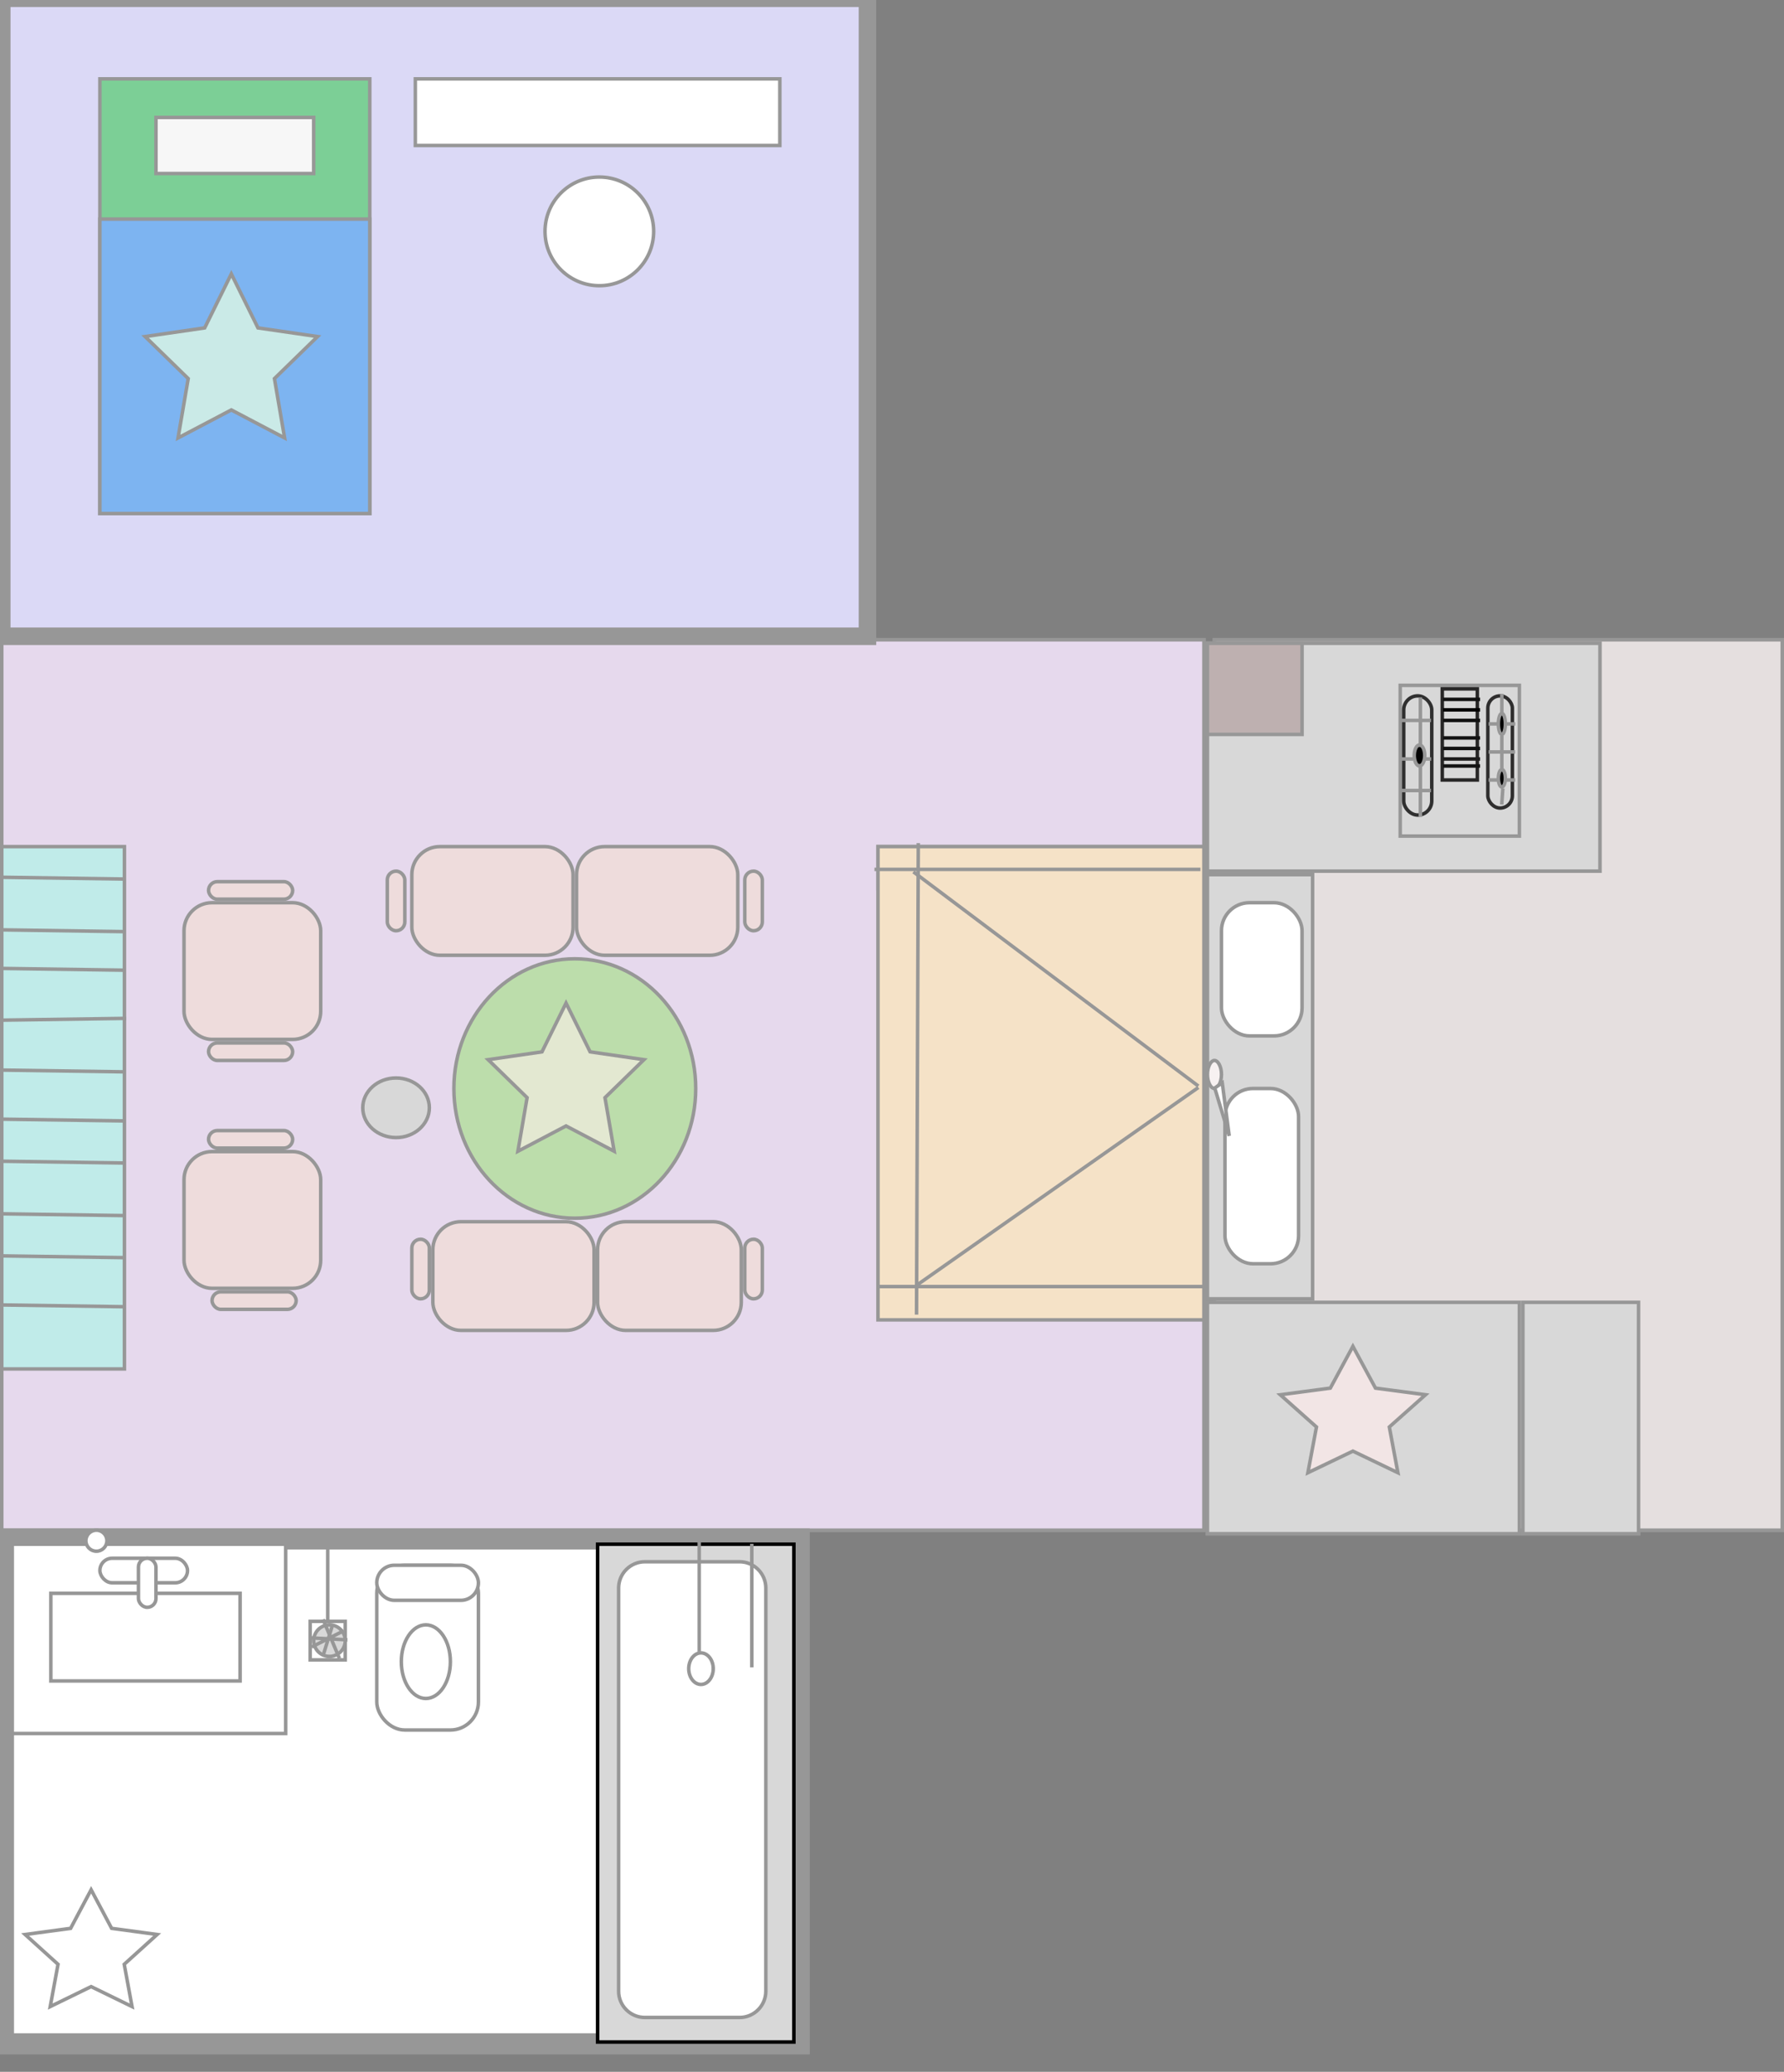 <?xml version="1.0" encoding="UTF-8"?>
<svg width="509px" height="591px" viewBox="0 0 509 591" version="1.1" xmlns="http://www.w3.org/2000/svg" xmlns:xlink="http://www.w3.org/1999/xlink">
    <rect x="0" y="0" width="509" height="591" fill="#808080" stroke="none"/>
    <!-- Generator: Sketch 64 (93537) - https://sketch.com -->
    <title>Slice</title>
    <desc>Created with Sketch.</desc>
    <g id="Page-1" stroke="none" stroke-width="1" fill="none" fill-rule="evenodd">
        <g id="1b1b_selection4" transform="translate(0, -1)">
            <rect id="Rectangle" stroke="#979797" fill="#E6D9ED" fill-rule="nonzero" x="0.5" y="183.5" width="343" height="254"></rect>
            <rect id="Rectangle" stroke="#979797" fill="#EEDCDC" fill-rule="nonzero" x="170.5" y="349.5" width="41" height="31" rx="8"></rect>
            <rect id="Rectangle" stroke="#979797" fill="#EEDCDC" fill-rule="nonzero" x="123.5" y="349.5" width="46" height="31" rx="8"></rect>
            <rect id="Rectangle" stroke="#979797" fill="#EEDCDC" fill-rule="nonzero" x="164.5" y="242.5" width="46" height="31" rx="8"></rect>
            <rect id="Rectangle" stroke="#979797" fill="#EEDCDC" fill-rule="nonzero" x="212.5" y="354.5" width="5" height="17" rx="2.5"></rect>
            <rect id="Rectangle" stroke="#979797" fill="#EEDCDC" fill-rule="nonzero" x="117.5" y="354.5" width="5" height="17" rx="2.5"></rect>
            <line x1="254.5" y1="254.5" x2="341.5" y2="254.5" id="Line" stroke="#979797" stroke-linecap="square"></line>
            <rect id="Rectangle" stroke="#979797" fill="#D8D8D8" fill-rule="nonzero" x="250.5" y="242.5" width="93" height="12"></rect>
            <rect id="Rectangle" stroke="#979797" fill="#EEDCDC" fill-rule="nonzero" x="212.5" y="249.5" width="5" height="17" rx="2.5"></rect>
            <rect id="Rectangle" stroke="#979797" fill="#EEDCDC" fill-rule="nonzero" x="110.5" y="249.5" width="5" height="17" rx="2.5"></rect>
            <rect id="Rectangle" stroke="#979797" fill="#EEDCDC" fill-rule="nonzero" x="60.5" y="369.5" width="24" height="5" rx="2.5"></rect>
            <rect id="Rectangle" stroke="#979797" fill="#EEDCDC" fill-rule="nonzero" x="59.5" y="323.5" width="24" height="5" rx="2.5"></rect>
            <rect id="Rectangle" stroke="#979797" fill="#EEDCDC" fill-rule="nonzero" x="59.5" y="298.5" width="24" height="5" rx="2.5"></rect>
            <rect id="Rectangle" stroke="#979797" fill="#EEDCDC" fill-rule="nonzero" x="52.5" y="258.5" width="39" height="39" rx="8"></rect>
            <rect id="Rectangle" stroke="#979797" fill="#EEDCDC" fill-rule="nonzero" x="59.5" y="252.5" width="24" height="5" rx="2.5"></rect>
            <rect id="Rectangle" stroke="#979797" fill="#EEDCDC" fill-rule="nonzero" x="52.5" y="329.5" width="39" height="39" rx="8"></rect>
            <ellipse id="Oval" stroke="#979797" fill="#BCDDAB" fill-rule="nonzero" cx="164" cy="311.5" rx="34.5" ry="37"></ellipse>
            <rect id="Rectangle" stroke="#979797" fill="#EEDCDC" fill-rule="nonzero" x="117.5" y="242.5" width="46" height="31" rx="8"></rect>
            <rect id="Rectangle" stroke="#979797" fill="#F5E2C7" fill-rule="nonzero" x="250.5" y="242.5" width="93" height="135"></rect>
            <line x1="261" y1="250" x2="341.5" y2="310.5" id="Line-2" stroke="#979797" stroke-linecap="square"></line>
            <line x1="250" y1="249" x2="342" y2="249" id="Line-2" stroke="#979797" stroke-linecap="square"></line>
            <line x1="261.716" y1="367.499" x2="341.5" y2="311.5" id="Line-2" stroke="#979797" stroke-linecap="square"></line>
            <line x1="262" y1="242" x2="261.5" y2="375.5" id="Line-2" stroke="#979797" stroke-linecap="square"></line>
            <line x1="251" y1="368" x2="343" y2="368" id="Line-2" stroke="#979797" stroke-linecap="square"></line>
            <rect id="Rectangle" stroke="#979797" fill="#C0EBE9" fill-rule="nonzero" x="0.5" y="242.5" width="35" height="149"></rect>
            <line x1="0.75" y1="373.25" x2="35.25" y2="373.75" id="Line-3" stroke="#979797" stroke-linecap="square"></line>
            <line x1="0.75" y1="359.25" x2="35.25" y2="359.75" id="Line-3" stroke="#979797" stroke-linecap="square"></line>
            <line x1="0.75" y1="347.25" x2="35.25" y2="347.75" id="Line-3" stroke="#979797" stroke-linecap="square"></line>
            <line x1="0.75" y1="332.25" x2="35.25" y2="332.75" id="Line-3" stroke="#979797" stroke-linecap="square"></line>
            <line x1="0.75" y1="320.25" x2="35.25" y2="320.75" id="Line-3" stroke="#979797" stroke-linecap="square"></line>
            <line x1="0.75" y1="306.25" x2="35.25" y2="306.75" id="Line-3" stroke="#979797" stroke-linecap="square"></line>
            <line x1="0.75" y1="251.25" x2="35.25" y2="251.75" id="Line-3" stroke="#979797" stroke-linecap="square"></line>
            <line x1="1" y1="292" x2="35.5" y2="291.5" id="Line-3" stroke="#979797" stroke-linecap="square"></line>
            <line x1="0.75" y1="277.25" x2="35.25" y2="277.75" id="Line-3" stroke="#979797" stroke-linecap="square"></line>
            <ellipse id="Oval" stroke="#979797" fill="#D8D8D8" fill-rule="nonzero" cx="113" cy="317" rx="9.5" ry="8.5"></ellipse>
            <line x1="0.75" y1="266.25" x2="35.25" y2="266.75" id="Line-3" stroke="#979797" stroke-linecap="square"></line>
            <rect id="Rectangle" stroke="#979797" stroke-width="6" fill="#FFFFFF" fill-rule="nonzero" x="1" y="440" width="227" height="144"></rect>
            <line x1="93.5" y1="441.371" x2="93.5" y2="463.629" id="Line-4" stroke="#979797" stroke-linecap="square"></line>
            <rect id="Rectangle" stroke="#979797" fill="#FFFFFF" fill-rule="nonzero" x="107.5" y="447.5" width="29" height="47" rx="8"></rect>
            <ellipse id="Oval" stroke="#979797" fill="#FFFFFF" fill-rule="nonzero" cx="121.5" cy="475" rx="7" ry="10.5"></ellipse>
            <rect id="Rectangle" stroke="#979797" fill="#FFFFFF" fill-rule="nonzero" x="107.5" y="447.5" width="29" height="10" rx="5"></rect>
            <circle id="Oval" stroke="#979797" fill="#D8D8D8" fill-rule="nonzero" cx="42" cy="450" r="2.5"></circle>
            <rect id="Rectangle" stroke="#000000" fill="#D8D8D8" fill-rule="nonzero" x="170.5" y="441.5" width="56" height="142"></rect>
            <line x1="41.5" y1="441.368" x2="41.5" y2="454.632" id="Line-2" stroke="#979797" stroke-linecap="square"></line>
            <ellipse id="Oval" stroke="#979797" fill="#D8D8D8" fill-rule="nonzero" cx="214" cy="481" rx="3.5" ry="4.5"></ellipse>
            <rect id="Rectangle" stroke="#979797" fill="#FFFFFF" fill-rule="nonzero" x="3.5" y="441.5" width="78" height="54"></rect>
            <rect id="Rectangle-2" stroke="#979797" fill="#FFFFFF" fill-rule="nonzero" x="14.5" y="455.5" width="54" height="25"></rect>
            <path d="M211,446.5 L184,446.5 C181.929,446.5 180.054,447.339 178.697,448.697 C177.339,450.054 176.5,451.929 176.5,454 L176.5,569 C176.5,571.071 177.339,572.946 178.697,574.303 C180.054,575.661 181.929,576.5 184,576.5 L211,576.5 C213.071,576.5 214.946,575.661 216.303,574.303 C217.661,572.946 218.5,571.071 218.5,569 L218.5,454 C218.5,451.929 217.661,450.054 216.303,448.697 C214.946,447.339 213.071,446.5 211,446.5 Z M27.5,437.5 C26.672,437.5 25.922,437.836 25.379,438.379 C24.836,438.922 24.5,439.672 24.5,440.5 C24.5,441.328 24.836,442.078 25.379,442.621 C25.922,443.164 26.672,443.5 27.5,443.5 C28.328,443.5 29.078,443.164 29.621,442.621 C30.164,442.078 30.5,441.328 30.5,440.5 C30.5,439.672 30.164,438.922 29.621,438.379 C29.078,437.836 28.328,437.5 27.5,437.5 Z" id="Rectangle-3" stroke="#979797" fill="#FFFFFF" fill-rule="nonzero"></path>
            <line x1="214.5" y1="441.375" x2="214.5" y2="476.625" id="Line" stroke="#979797" fill="#FFFFFF" fill-rule="nonzero"></line>
            <line x1="199.5" y1="440.381" x2="199.5" y2="471.619" id="Line-3" stroke="#979797" stroke-linecap="square"></line>
            <ellipse id="Oval" stroke="#979797" fill="#FFFFFF" fill-rule="nonzero" cx="200" cy="477" rx="3.5" ry="4.5"></ellipse>
            <rect id="Rectangle" stroke="#979797" fill="#FFFFFF" fill-rule="nonzero" x="28.5" y="445.5" width="25" height="7" rx="3.5"></rect>
            <rect id="Rectangle" stroke="#979797" fill="#FFFFFF" fill-rule="nonzero" x="39.5" y="445.5" width="5" height="14" rx="2.5"></rect>
            <rect id="Rectangle" stroke="#979797" fill="#FFFFFF" fill-rule="nonzero" x="88.5" y="463.5" width="10" height="11"></rect>
            <circle id="Oval" stroke="#979797" fill="#D8D8D8" fill-rule="nonzero" cx="94" cy="469" r="4.5"></circle>
            <line x1="89.385" y1="468.25" x2="98.615" y2="468.75" id="Line-5" stroke="#979797" stroke-linecap="square"></line>
            <line x1="92.357" y1="463.393" x2="96.643" y2="473.607" id="Line-6" stroke="#979797" stroke-linecap="square"></line>
            <line x1="92.375" y1="472.636" x2="94.625" y2="465.364" id="Line-7" stroke="#979797" stroke-linecap="square"></line>
            <line x1="89.375" y1="470.583" x2="97.625" y2="466.417" id="Line-8" stroke="#979797" stroke-linecap="square"></line>
            <rect id="Rectangle" stroke="#979797" fill="#E5DFDF" fill-rule="nonzero" x="346.5" y="183.5" width="162" height="254"></rect>
            <rect id="Rectangle" stroke="#979797" fill="#D8D8D8" fill-rule="nonzero" x="344.5" y="372.5" width="89" height="66"></rect>
            <line x1="350.238" y1="310.441" x2="359.762" y2="324.559" id="Line" stroke="#979797" stroke-linecap="square"></line>
            <rect id="Rectangle" stroke="#979797" fill="#D8D8D8" fill-rule="nonzero" x="344.5" y="250.5" width="30" height="121"></rect>
            <rect id="Rectangle-2" stroke="#979797" fill="#FFFFFF" fill-rule="nonzero" x="348.5" y="258.5" width="23" height="38" rx="8"></rect>
            <rect id="Rectangle" stroke="#979797" fill="#FFFFFF" fill-rule="nonzero" x="349.5" y="311.5" width="21" height="50" rx="8"></rect>
            <path d="M346.5,303.5 C346.266,303.5 346.045,303.591 345.843,303.742 C345.587,303.932 345.361,304.215 345.169,304.561 C344.751,305.313 344.5,306.354 344.5,307.5 C344.5,308.646 344.751,309.687 345.169,310.439 C345.361,310.785 345.587,311.068 345.843,311.258 C346.045,311.409 346.266,311.5 346.5,311.5 C346.734,311.5 346.955,311.409 347.157,311.258 C347.413,311.068 347.639,310.785 347.831,310.439 C348.249,309.687 348.5,308.646 348.5,307.5 C348.5,306.354 348.249,305.313 347.831,304.561 C347.639,304.215 347.413,303.932 347.157,303.742 C346.955,303.591 346.734,303.5 346.5,303.5 Z" id="Oval-2" stroke="#979797" fill="#F7F1F1" fill-rule="nonzero"></path>
            <polygon id="Triangle" stroke="#979797" fill="#FFFFFF" fill-rule="nonzero" points="348.727 309.879 346.584 311.365 350.71 325.008"></polygon>
            <rect id="Rectangle" stroke="#979797" fill="#D8D8D8" fill-rule="nonzero" x="344.5" y="184.5" width="112" height="65"></rect>
            <rect id="Rectangle" stroke="#979797" fill="#D8D8D8" fill-rule="nonzero" x="434.5" y="372.5" width="33" height="66"></rect>
            <rect id="Rectangle" stroke="#979797" fill="#D8D8D8" fill-rule="nonzero" x="411.5" y="199.5" width="10" height="25" rx="5"></rect>
            <rect id="Rectangle" stroke="#979797" fill="#D8D8D8" fill-rule="nonzero" x="399.5" y="196.5" width="34" height="43"></rect>
            <rect id="Rectangle" stroke="#282727" fill="#D8D8D8" fill-rule="nonzero" x="411.5" y="197.5" width="10" height="26"></rect>
            <line x1="412.208" y1="200.5" x2="421.792" y2="200.5" id="Line-3" stroke="#131313" stroke-linecap="square"></line>
            <line x1="412.208" y1="203.5" x2="421.792" y2="203.5" id="Line-4" stroke="#030202" stroke-linecap="square"></line>
            <line x1="412.208" y1="206.5" x2="421.792" y2="206.5" id="Line-5" stroke="#121212" stroke-linecap="square"></line>
            <line x1="412.208" y1="211.5" x2="421.792" y2="211.5" id="Line-6" stroke="#131313" stroke-linecap="square"></line>
            <line x1="412.208" y1="214.5" x2="421.792" y2="214.5" id="Line-7" stroke="#121212" stroke-linecap="square"></line>
            <line x1="412.208" y1="217.5" x2="421.792" y2="217.5" id="Line-8" stroke="#1E1D1D" stroke-linecap="square"></line>
            <line x1="412.208" y1="219.5" x2="421.792" y2="219.5" id="Line-9" stroke="#141414" stroke-linecap="square"></line>
            <rect id="Rectangle" stroke="#303030" fill="#D8D8D8" fill-rule="nonzero" x="400.5" y="199.5" width="8" height="34" rx="4"></rect>
            <rect id="Rectangle" stroke="#2F2E2E" fill="#D8D8D8" fill-rule="nonzero" x="424.5" y="199.5" width="7" height="32" rx="3.5"></rect>
            <ellipse id="Oval" stroke="#979797" fill="#000000" fill-rule="nonzero" cx="428.5" cy="207.5" rx="1" ry="3"></ellipse>
            <ellipse id="Oval" stroke="#979797" fill="#000000" fill-rule="nonzero" cx="428.5" cy="223" rx="1" ry="2.5"></ellipse>
            <ellipse id="Oval" stroke="#979797" fill="#020202" fill-rule="nonzero" cx="405" cy="216.5" rx="1.5" ry="3"></ellipse>
            <rect id="Rectangle" stroke="#979797" fill="#BEB0B0" fill-rule="nonzero" x="344.5" y="184.5" width="27" height="26"></rect>
            <line x1="400.222" y1="206.5" x2="407.778" y2="206.5" id="Line-10" stroke="#979797" stroke-linecap="square"></line>
            <line x1="400.222" y1="226.5" x2="407.778" y2="226.5" id="Line-11" stroke="#979797" stroke-linecap="square"></line>
            <line x1="405.25" y1="200.438" x2="405.25" y2="213.562" id="Line-12" stroke="#979797" stroke-linecap="square"></line>
            <line x1="405.25" y1="219.469" x2="405.25" y2="233.531" id="Line-13" stroke="#979797" stroke-linecap="square"></line>
            <line x1="400.3" y1="217.5" x2="402.7" y2="217.5" id="Line-14" stroke="#979797" stroke-linecap="square"></line>
            <line x1="407.167" y1="217.5" x2="407.833" y2="217.5" id="Line-15" stroke="#979797" stroke-linecap="square"></line>
            <line x1="425.2" y1="207.5" x2="426.8" y2="207.5" id="Line-16" stroke="#979797" stroke-linecap="square"></line>
            <line x1="430.167" y1="207.5" x2="431.833" y2="207.5" id="Line-17" stroke="#979797" stroke-linecap="square"></line>
            <line x1="425.2" y1="223.5" x2="426.8" y2="223.5" id="Line-18" stroke="#979797" stroke-linecap="square"></line>
            <line x1="430.2" y1="223.5" x2="431.8" y2="223.5" id="Line-19" stroke="#979797" stroke-linecap="square"></line>
            <line x1="428.5" y1="199.429" x2="428.5" y2="204.571" id="Line-20" stroke="#979797" stroke-linecap="square"></line>
            <line x1="428.5" y1="211.385" x2="428.5" y2="220.615" id="Line-21" stroke="#979797" stroke-linecap="square"></line>
            <line x1="428.75" y1="226.4" x2="428.5" y2="230" id="Line-22" stroke="#979797" stroke-linecap="square"></line>
            <line x1="425.219" y1="215.5" x2="431.781" y2="215.5" id="Line-23" stroke="#979797" stroke-linecap="square"></line>
            <rect id="Rectangle" stroke="#979797" fill="#E6D9ED" fill-rule="nonzero" x="0.5" y="183.5" width="343" height="254"></rect>
            <rect id="Rectangle" stroke="#979797" fill="#EEDCDC" fill-rule="nonzero" x="170.5" y="349.5" width="41" height="31" rx="8"></rect>
            <rect id="Rectangle" stroke="#979797" fill="#EEDCDC" fill-rule="nonzero" x="123.5" y="349.5" width="46" height="31" rx="8"></rect>
            <rect id="Rectangle" stroke="#979797" fill="#EEDCDC" fill-rule="nonzero" x="164.5" y="242.5" width="46" height="31" rx="8"></rect>
            <rect id="Rectangle" stroke="#979797" fill="#EEDCDC" fill-rule="nonzero" x="212.5" y="354.5" width="5" height="17" rx="2.5"></rect>
            <rect id="Rectangle" stroke="#979797" fill="#EEDCDC" fill-rule="nonzero" x="117.5" y="354.5" width="5" height="17" rx="2.5"></rect>
            <line x1="254.5" y1="254.5" x2="341.5" y2="254.5" id="Line" stroke="#979797" stroke-linecap="square"></line>
            <rect id="Rectangle" stroke="#979797" fill="#D8D8D8" fill-rule="nonzero" x="250.5" y="242.5" width="93" height="12"></rect>
            <rect id="Rectangle" stroke="#979797" fill="#EEDCDC" fill-rule="nonzero" x="212.5" y="249.5" width="5" height="17" rx="2.5"></rect>
            <rect id="Rectangle" stroke="#979797" fill="#EEDCDC" fill-rule="nonzero" x="110.5" y="249.5" width="5" height="17" rx="2.5"></rect>
            <rect id="Rectangle" stroke="#979797" fill="#EEDCDC" fill-rule="nonzero" x="60.5" y="369.5" width="24" height="5" rx="2.5"></rect>
            <rect id="Rectangle" stroke="#979797" fill="#EEDCDC" fill-rule="nonzero" x="59.5" y="323.5" width="24" height="5" rx="2.5"></rect>
            <rect id="Rectangle" stroke="#979797" fill="#EEDCDC" fill-rule="nonzero" x="59.5" y="298.5" width="24" height="5" rx="2.5"></rect>
            <rect id="Rectangle" stroke="#979797" fill="#EEDCDC" fill-rule="nonzero" x="52.5" y="258.5" width="39" height="39" rx="8"></rect>
            <rect id="Rectangle" stroke="#979797" fill="#EEDCDC" fill-rule="nonzero" x="59.5" y="252.5" width="24" height="5" rx="2.5"></rect>
            <rect id="Rectangle" stroke="#979797" fill="#EEDCDC" fill-rule="nonzero" x="52.5" y="329.5" width="39" height="39" rx="8"></rect>
            <ellipse id="Oval" stroke="#979797" fill="#BCDDAB" fill-rule="nonzero" cx="164" cy="311.5" rx="34.5" ry="37"></ellipse>
            <rect id="Rectangle" stroke="#979797" fill="#EEDCDC" fill-rule="nonzero" x="117.5" y="242.5" width="46" height="31" rx="8"></rect>
            <rect id="Rectangle" stroke="#979797" fill="#F5E2C7" fill-rule="nonzero" x="250.5" y="242.5" width="93" height="135"></rect>
            <line x1="261" y1="250" x2="341.5" y2="310.5" id="Line-2" stroke="#979797" stroke-linecap="square"></line>
            <line x1="250" y1="249" x2="342" y2="249" id="Line-2" stroke="#979797" stroke-linecap="square"></line>
            <line x1="261.716" y1="367.499" x2="341.5" y2="311.5" id="Line-2" stroke="#979797" stroke-linecap="square"></line>
            <line x1="262" y1="242" x2="261.5" y2="375.5" id="Line-2" stroke="#979797" stroke-linecap="square"></line>
            <line x1="251" y1="368" x2="343" y2="368" id="Line-2" stroke="#979797" stroke-linecap="square"></line>
            <rect id="Rectangle" stroke="#979797" fill="#C0EBE9" fill-rule="nonzero" x="0.5" y="242.5" width="35" height="149"></rect>
            <line x1="0.75" y1="373.25" x2="35.25" y2="373.75" id="Line-3" stroke="#979797" stroke-linecap="square"></line>
            <line x1="0.75" y1="359.25" x2="35.25" y2="359.75" id="Line-3" stroke="#979797" stroke-linecap="square"></line>
            <line x1="0.75" y1="347.25" x2="35.25" y2="347.75" id="Line-3" stroke="#979797" stroke-linecap="square"></line>
            <line x1="0.75" y1="332.25" x2="35.25" y2="332.75" id="Line-3" stroke="#979797" stroke-linecap="square"></line>
            <line x1="0.75" y1="320.25" x2="35.25" y2="320.75" id="Line-3" stroke="#979797" stroke-linecap="square"></line>
            <line x1="0.75" y1="306.25" x2="35.25" y2="306.75" id="Line-3" stroke="#979797" stroke-linecap="square"></line>
            <line x1="0.75" y1="251.25" x2="35.25" y2="251.75" id="Line-3" stroke="#979797" stroke-linecap="square"></line>
            <line x1="1" y1="292" x2="35.5" y2="291.5" id="Line-3" stroke="#979797" stroke-linecap="square"></line>
            <line x1="0.75" y1="277.25" x2="35.25" y2="277.75" id="Line-3" stroke="#979797" stroke-linecap="square"></line>
            <ellipse id="Oval" stroke="#979797" fill="#D8D8D8" fill-rule="nonzero" cx="113" cy="317" rx="9.5" ry="8.5"></ellipse>
            <line x1="0.75" y1="266.25" x2="35.25" y2="266.75" id="Line-3" stroke="#979797" stroke-linecap="square"></line>
            <rect id="Rectangle" stroke="#979797" stroke-width="6" fill="#FFFFFF" fill-rule="nonzero" x="1" y="440" width="227" height="144"></rect>
            <line x1="93.5" y1="441.371" x2="93.5" y2="463.629" id="Line-4" stroke="#979797" stroke-linecap="square"></line>
            <rect id="Rectangle" stroke="#979797" fill="#FFFFFF" fill-rule="nonzero" x="107.5" y="447.5" width="29" height="47" rx="8"></rect>
            <ellipse id="Oval" stroke="#979797" fill="#FFFFFF" fill-rule="nonzero" cx="121.5" cy="475" rx="7" ry="10.5"></ellipse>
            <rect id="Rectangle" stroke="#979797" fill="#FFFFFF" fill-rule="nonzero" x="107.5" y="447.5" width="29" height="10" rx="5"></rect>
            <circle id="Oval" stroke="#979797" fill="#D8D8D8" fill-rule="nonzero" cx="42" cy="450" r="2.5"></circle>
            <rect id="Rectangle" stroke="#000000" fill="#D8D8D8" fill-rule="nonzero" x="170.5" y="441.5" width="56" height="142"></rect>
            <line x1="41.5" y1="441.368" x2="41.5" y2="454.632" id="Line-2" stroke="#979797" stroke-linecap="square"></line>
            <ellipse id="Oval" stroke="#979797" fill="#D8D8D8" fill-rule="nonzero" cx="214" cy="481" rx="3.5" ry="4.5"></ellipse>
            <rect id="Rectangle" stroke="#979797" fill="#FFFFFF" fill-rule="nonzero" x="3.5" y="441.5" width="78" height="54"></rect>
            <rect id="Rectangle-2" stroke="#979797" fill="#FFFFFF" fill-rule="nonzero" x="14.5" y="455.5" width="54" height="25"></rect>
            <path d="M211,446.5 L184,446.5 C181.929,446.5 180.054,447.339 178.697,448.697 C177.339,450.054 176.5,451.929 176.5,454 L176.5,569 C176.5,571.071 177.339,572.946 178.697,574.303 C180.054,575.661 181.929,576.5 184,576.5 L211,576.5 C213.071,576.5 214.946,575.661 216.303,574.303 C217.661,572.946 218.5,571.071 218.5,569 L218.5,454 C218.5,451.929 217.661,450.054 216.303,448.697 C214.946,447.339 213.071,446.5 211,446.5 Z M27.5,437.5 C26.672,437.5 25.922,437.836 25.379,438.379 C24.836,438.922 24.5,439.672 24.5,440.5 C24.5,441.328 24.836,442.078 25.379,442.621 C25.922,443.164 26.672,443.5 27.5,443.5 C28.328,443.5 29.078,443.164 29.621,442.621 C30.164,442.078 30.5,441.328 30.5,440.5 C30.5,439.672 30.164,438.922 29.621,438.379 C29.078,437.836 28.328,437.5 27.5,437.5 Z" id="Rectangle-3" stroke="#979797" fill="#FFFFFF" fill-rule="nonzero"></path>
            <line x1="214.5" y1="441.375" x2="214.5" y2="476.625" id="Line" stroke="#979797" fill="#FFFFFF" fill-rule="nonzero"></line>
            <line x1="199.5" y1="440.381" x2="199.5" y2="471.619" id="Line-3" stroke="#979797" stroke-linecap="square"></line>
            <ellipse id="Oval" stroke="#979797" fill="#FFFFFF" fill-rule="nonzero" cx="200" cy="477" rx="3.5" ry="4.5"></ellipse>
            <rect id="Rectangle" stroke="#979797" fill="#FFFFFF" fill-rule="nonzero" x="28.5" y="445.5" width="25" height="7" rx="3.5"></rect>
            <rect id="Rectangle" stroke="#979797" fill="#FFFFFF" fill-rule="nonzero" x="39.5" y="445.5" width="5" height="14" rx="2.5"></rect>
            <rect id="Rectangle" stroke="#979797" fill="#FFFFFF" fill-rule="nonzero" x="88.5" y="463.5" width="10" height="11"></rect>
            <circle id="Oval" stroke="#979797" fill="#D8D8D8" fill-rule="nonzero" cx="94" cy="469" r="4.5"></circle>
            <line x1="89.385" y1="468.25" x2="98.615" y2="468.75" id="Line-5" stroke="#979797" stroke-linecap="square"></line>
            <line x1="92.357" y1="463.393" x2="96.643" y2="473.607" id="Line-6" stroke="#979797" stroke-linecap="square"></line>
            <line x1="92.375" y1="472.636" x2="94.625" y2="465.364" id="Line-7" stroke="#979797" stroke-linecap="square"></line>
            <line x1="89.375" y1="470.583" x2="97.625" y2="466.417" id="Line-8" stroke="#979797" stroke-linecap="square"></line>
            <rect id="Rectangle" stroke="#979797" fill="#E5DFDF" fill-rule="nonzero" x="346.5" y="183.5" width="162" height="254"></rect>
            <rect id="Rectangle" stroke="#979797" fill="#D8D8D8" fill-rule="nonzero" x="344.5" y="372.5" width="89" height="66"></rect>
            <line x1="350.238" y1="310.441" x2="359.762" y2="324.559" id="Line" stroke="#979797" stroke-linecap="square"></line>
            <rect id="Rectangle" stroke="#979797" fill="#D8D8D8" fill-rule="nonzero" x="344.5" y="250.5" width="30" height="121"></rect>
            <rect id="Rectangle-2" stroke="#979797" fill="#FFFFFF" fill-rule="nonzero" x="348.5" y="258.5" width="23" height="38" rx="8"></rect>
            <rect id="Rectangle" stroke="#979797" fill="#FFFFFF" fill-rule="nonzero" x="349.5" y="311.5" width="21" height="50" rx="8"></rect>
            <path d="M346.5,303.5 C346.266,303.5 346.045,303.591 345.843,303.742 C345.587,303.932 345.361,304.215 345.169,304.561 C344.751,305.313 344.5,306.354 344.5,307.5 C344.5,308.646 344.751,309.687 345.169,310.439 C345.361,310.785 345.587,311.068 345.843,311.258 C346.045,311.409 346.266,311.5 346.5,311.5 C346.734,311.5 346.955,311.409 347.157,311.258 C347.413,311.068 347.639,310.785 347.831,310.439 C348.249,309.687 348.5,308.646 348.5,307.5 C348.5,306.354 348.249,305.313 347.831,304.561 C347.639,304.215 347.413,303.932 347.157,303.742 C346.955,303.591 346.734,303.5 346.5,303.5 Z" id="Oval-2" stroke="#979797" fill="#F7F1F1" fill-rule="nonzero"></path>
            <polygon id="Triangle" stroke="#979797" fill="#FFFFFF" fill-rule="nonzero" points="348.727 309.879 346.584 311.365 350.71 325.008"></polygon>
            <rect id="Rectangle" stroke="#979797" fill="#D8D8D8" fill-rule="nonzero" x="344.5" y="184.5" width="112" height="65"></rect>
            <rect id="Rectangle" stroke="#979797" fill="#D8D8D8" fill-rule="nonzero" x="434.5" y="372.5" width="33" height="66"></rect>
            <rect id="Rectangle" stroke="#979797" fill="#D8D8D8" fill-rule="nonzero" x="411.5" y="199.5" width="10" height="25" rx="5"></rect>
            <rect id="Rectangle" stroke="#979797" fill="#D8D8D8" fill-rule="nonzero" x="399.5" y="196.5" width="34" height="43"></rect>
            <rect id="Rectangle" stroke="#282727" fill="#D8D8D8" fill-rule="nonzero" x="411.5" y="197.5" width="10" height="26"></rect>
            <line x1="412.208" y1="200.5" x2="421.792" y2="200.5" id="Line-3" stroke="#131313" stroke-linecap="square"></line>
            <line x1="412.208" y1="203.5" x2="421.792" y2="203.5" id="Line-4" stroke="#030202" stroke-linecap="square"></line>
            <line x1="412.208" y1="206.5" x2="421.792" y2="206.5" id="Line-5" stroke="#121212" stroke-linecap="square"></line>
            <line x1="412.208" y1="211.5" x2="421.792" y2="211.5" id="Line-6" stroke="#131313" stroke-linecap="square"></line>
            <line x1="412.208" y1="214.5" x2="421.792" y2="214.5" id="Line-7" stroke="#121212" stroke-linecap="square"></line>
            <line x1="412.208" y1="217.5" x2="421.792" y2="217.5" id="Line-8" stroke="#1E1D1D" stroke-linecap="square"></line>
            <line x1="412.208" y1="219.5" x2="421.792" y2="219.5" id="Line-9" stroke="#141414" stroke-linecap="square"></line>
            <rect id="Rectangle" stroke="#303030" fill="#D8D8D8" fill-rule="nonzero" x="400.5" y="199.5" width="8" height="34" rx="4"></rect>
            <rect id="Rectangle" stroke="#2F2E2E" fill="#D8D8D8" fill-rule="nonzero" x="424.5" y="199.5" width="7" height="32" rx="3.5"></rect>
            <ellipse id="Oval" stroke="#979797" fill="#000000" fill-rule="nonzero" cx="428.5" cy="207.5" rx="1" ry="3"></ellipse>
            <ellipse id="Oval" stroke="#979797" fill="#000000" fill-rule="nonzero" cx="428.5" cy="223" rx="1" ry="2.5"></ellipse>
            <ellipse id="Oval" stroke="#979797" fill="#020202" fill-rule="nonzero" cx="405" cy="216.5" rx="1.5" ry="3"></ellipse>
            <rect id="Rectangle" stroke="#979797" fill="#BEB0B0" fill-rule="nonzero" x="344.5" y="184.5" width="27" height="26"></rect>
            <line x1="400.222" y1="206.5" x2="407.778" y2="206.5" id="Line-10" stroke="#979797" stroke-linecap="square"></line>
            <line x1="400.222" y1="226.5" x2="407.778" y2="226.5" id="Line-11" stroke="#979797" stroke-linecap="square"></line>
            <line x1="405.25" y1="200.438" x2="405.25" y2="213.562" id="Line-12" stroke="#979797" stroke-linecap="square"></line>
            <line x1="405.25" y1="219.469" x2="405.25" y2="233.531" id="Line-13" stroke="#979797" stroke-linecap="square"></line>
            <line x1="400.3" y1="217.5" x2="402.7" y2="217.5" id="Line-14" stroke="#979797" stroke-linecap="square"></line>
            <line x1="407.167" y1="217.5" x2="407.833" y2="217.5" id="Line-15" stroke="#979797" stroke-linecap="square"></line>
            <line x1="425.2" y1="207.5" x2="426.8" y2="207.5" id="Line-16" stroke="#979797" stroke-linecap="square"></line>
            <line x1="430.167" y1="207.5" x2="431.833" y2="207.5" id="Line-17" stroke="#979797" stroke-linecap="square"></line>
            <line x1="425.2" y1="223.5" x2="426.8" y2="223.5" id="Line-18" stroke="#979797" stroke-linecap="square"></line>
            <line x1="430.2" y1="223.5" x2="431.8" y2="223.5" id="Line-19" stroke="#979797" stroke-linecap="square"></line>
            <line x1="428.5" y1="199.429" x2="428.5" y2="204.571" id="Line-20" stroke="#979797" stroke-linecap="square"></line>
            <line x1="428.5" y1="211.385" x2="428.5" y2="220.615" id="Line-21" stroke="#979797" stroke-linecap="square"></line>
            <line x1="428.75" y1="226.4" x2="428.5" y2="230" id="Line-22" stroke="#979797" stroke-linecap="square"></line>
            <line x1="425.219" y1="215.5" x2="431.781" y2="215.5" id="Line-23" stroke="#979797" stroke-linecap="square"></line>
            <rect id="Rectangle" stroke="#979797" stroke-width="5" fill="#DBD9F6" fill-rule="nonzero" x="0.5" y="0.5" width="247" height="182"></rect>
            <rect id="Rectangle" stroke="#979797" fill="#7CCF96" fill-rule="nonzero" x="28.5" y="23.5" width="77" height="124"></rect>
            <rect id="Rectangle" stroke="#979797" fill="#F7F7F7" fill-rule="nonzero" x="44.5" y="34.5" width="45" height="16"></rect>
            <rect id="Rectangle" stroke="#979797" fill="#7DB4F1" fill-rule="nonzero" x="28.5" y="63.5" width="77" height="84"></rect>
            <rect id="Rectangle" stroke="#979797" fill="#FFFFFF" fill-rule="nonzero" x="118.5" y="23.5" width="104" height="19"></rect>
            <circle id="Oval" stroke="#979797" fill="#FFFFFF" fill-rule="nonzero" cx="171" cy="67" r="15.5"></circle>
        </g>
        <path d="M26,539.065 L20.149,550.073 L7.161,551.826 L16.556,560.329 L14.328,572.391 L26,566.694 L37.672,572.391 L35.444,560.329 L44.839,551.826 L31.851,550.073 L26,539.065 Z" id="Star" stroke="#979797" fill="#FFFFFF"></path>
        <path d="M386,384.051 L379.559,395.967 L365.273,397.863 L375.606,407.059 L373.155,420.111 L386,413.945 L398.845,420.111 L396.394,407.059 L406.727,397.863 L392.441,395.967 L386,384.051 Z" id="Star" stroke="#979797" fill="#F2E5E5"></path>
        <path d="M161.5,286.13 L154.632,300.047 L139.274,302.278 L150.387,313.111 L147.763,328.407 L161.5,321.185 L175.237,328.407 L172.613,313.111 L183.726,302.278 L168.368,300.047 L161.5,286.13 Z" id="Star" stroke="#979797" fill="#E3E8D1"></path>
        <path d="M66,78.13 L58.397,93.535 L41.396,96.006 L53.698,107.997 L50.794,124.929 L66,116.935 L81.206,124.929 L78.302,107.997 L90.604,96.006 L73.603,93.535 L66,78.13 Z" id="Star" stroke="#979797" fill="#CAEAE7"></path>
    </g>
</svg>